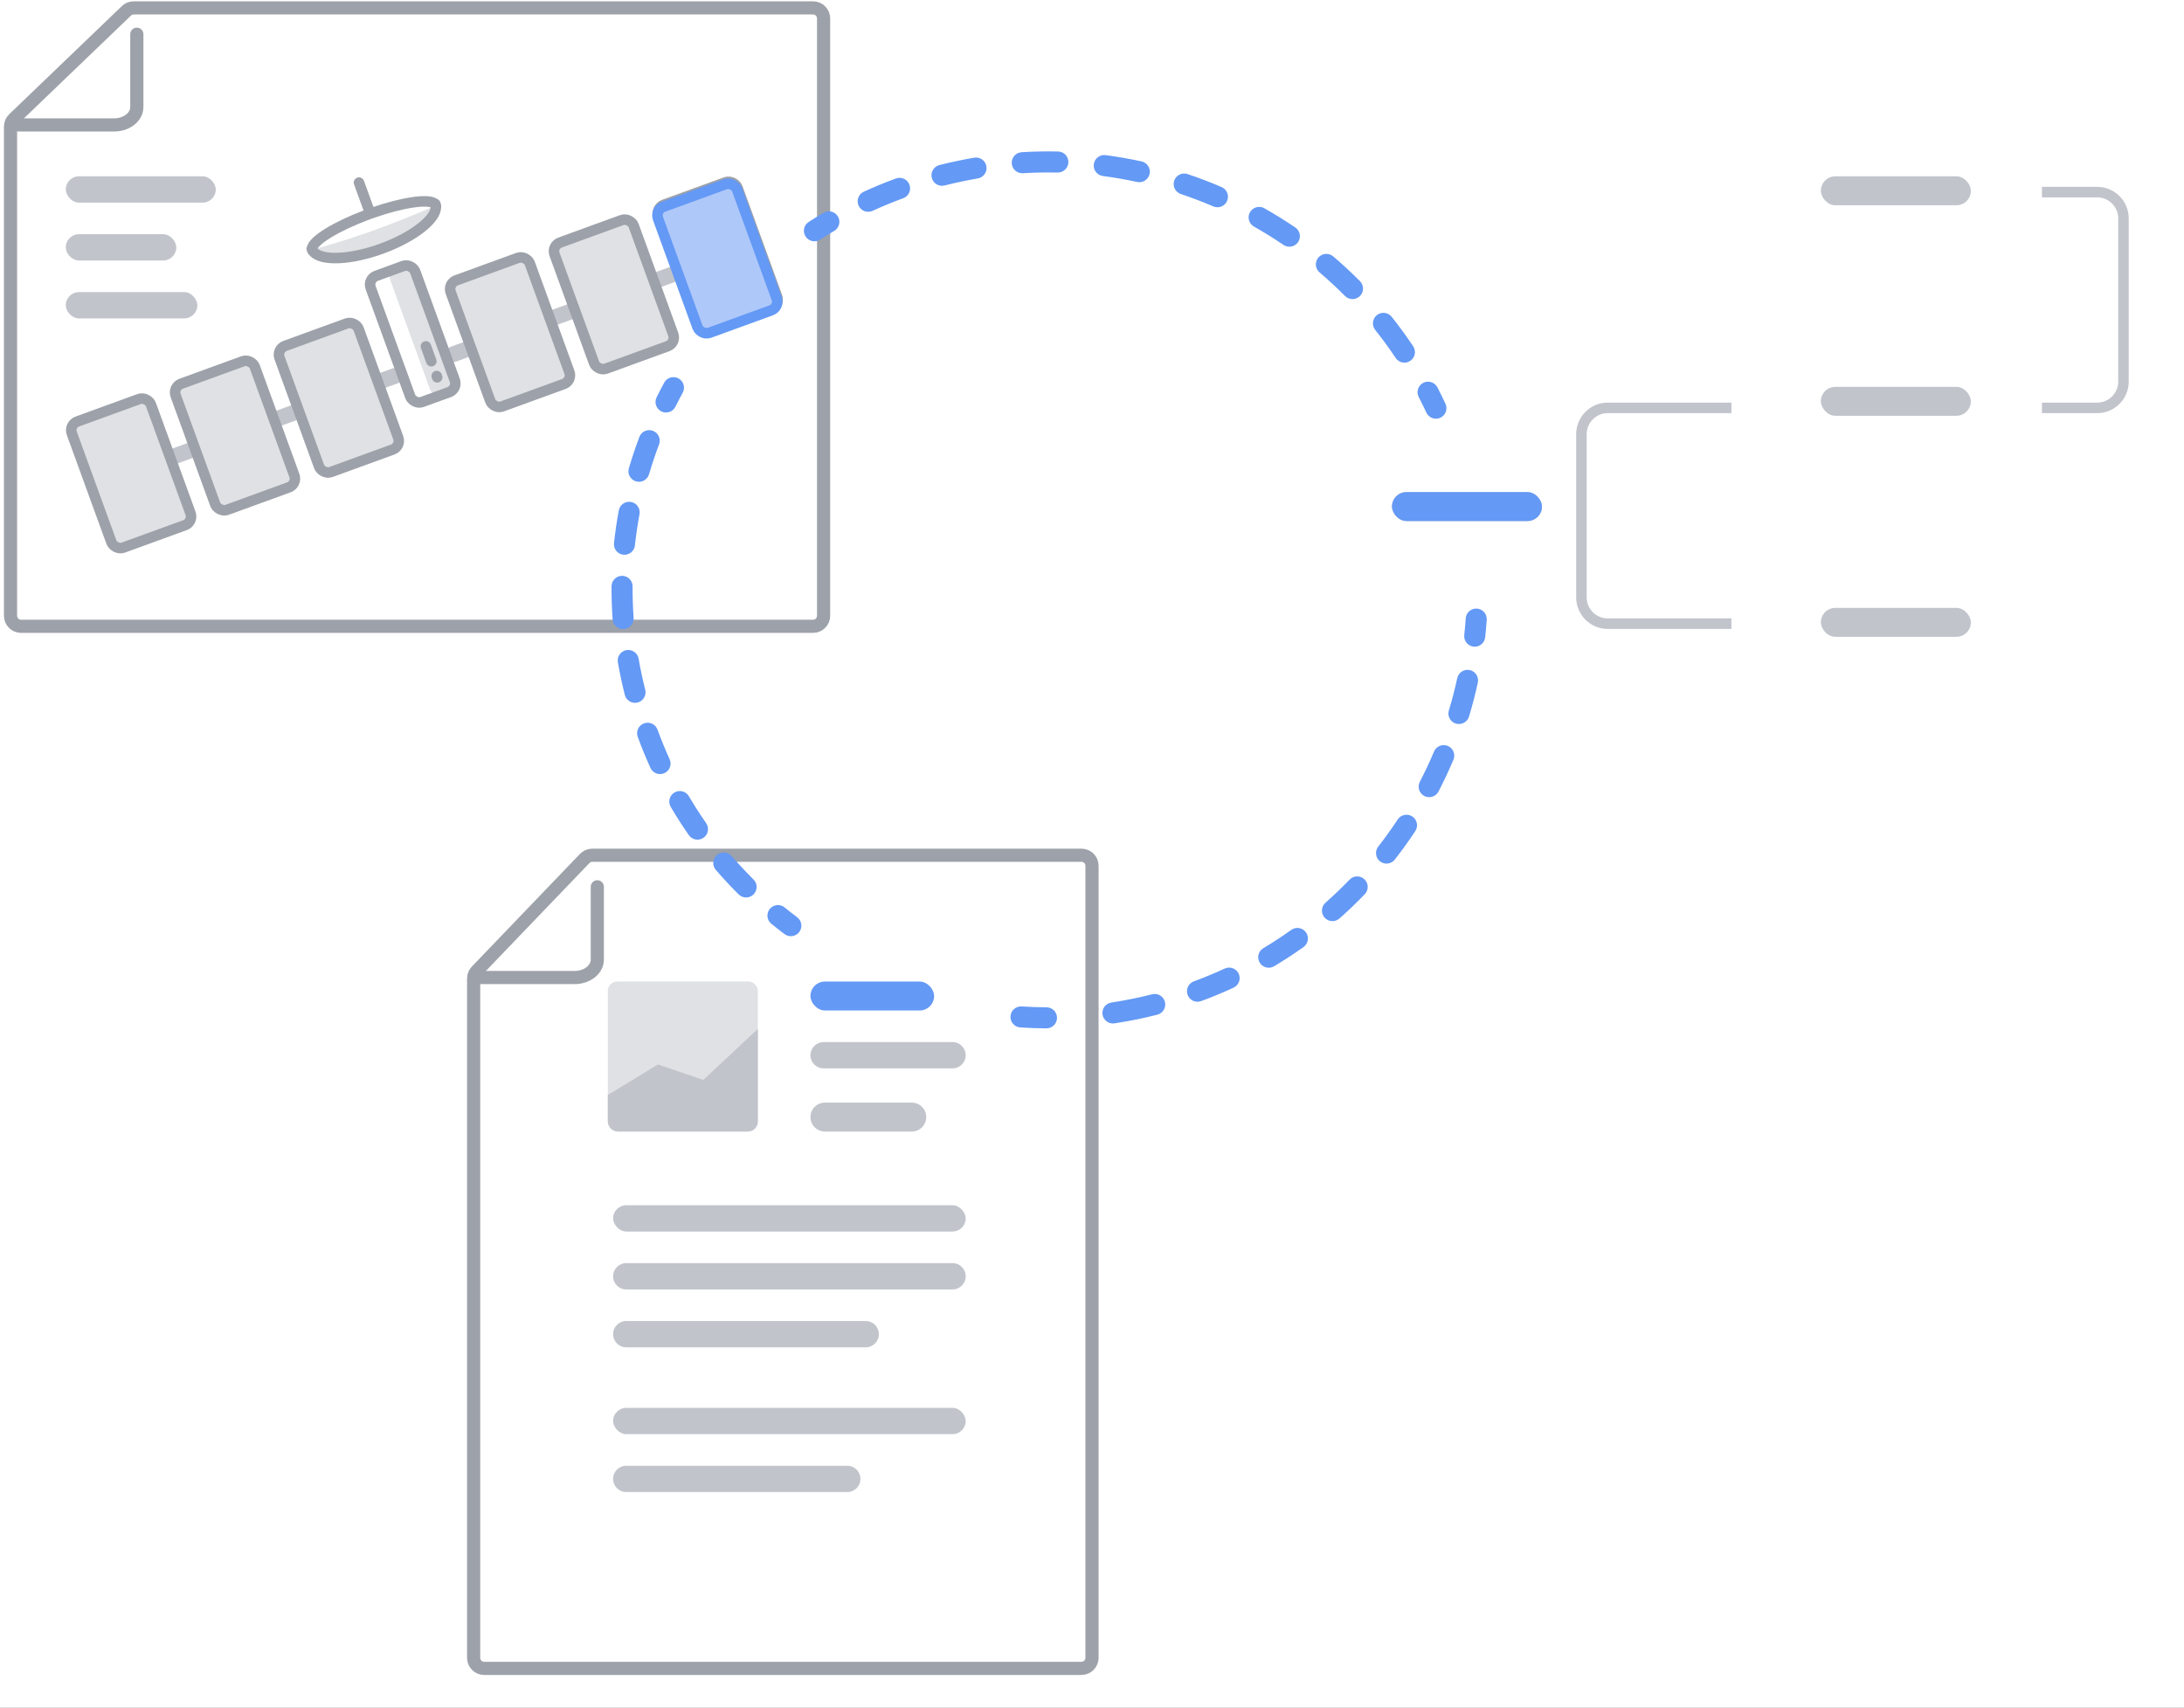 <svg width="830" height="649" viewBox="0 0 830 649" fill="none" xmlns="http://www.w3.org/2000/svg">
<rect x="0" y="0" width="830" height="649" fill="#333333" stroke="none"/>
<g clip-path="url(#clip0)">
<rect width="830" height="649" fill="white"/>
<path d="M776 73H797C802.523 73 807 77.477 807 83V145C807 150.523 802.523 155 797 155H776" stroke="#C1C4CB" stroke-width="4"/>
<path d="M658 155H611C605.477 155 601 159.477 601 165V227C601 232.523 605.477 237 611 237H658" stroke="#C1C4CB" stroke-width="4"/>
<mask id="path-6-inside-1" fill="white">
<rect x="658" y="215" width="124" height="46" rx="4"/>
</mask>
<rect x="658" y="215" width="124" height="46" rx="4" fill="white" stroke="#9DA1A9" stroke-width="10" mask="url(#path-6-inside-1)"/>
<rect x="692" y="231" width="57" height="11" rx="5.5" fill="#C1C4CB"/>
<mask id="path-9-inside-2" fill="white">
<rect x="658" y="131" width="124" height="46" rx="4"/>
</mask>
<rect x="658" y="131" width="124" height="46" rx="4" fill="white" stroke="#9DA1A9" stroke-width="10" mask="url(#path-9-inside-2)"/>
<rect x="692" y="147" width="57" height="11" rx="5.5" fill="#C1C4CB"/>
<mask id="path-12-inside-3" fill="white">
<rect x="658" y="51" width="124" height="46" rx="4"/>
</mask>
<rect x="658" y="51" width="124" height="46" rx="4" fill="white" stroke="#9DA1A9" stroke-width="10" mask="url(#path-12-inside-3)"/>
<rect x="692" y="67" width="57" height="11" rx="5.5" fill="#C1C4CB"/>
<mask id="path-15-inside-4" fill="white">
<rect x="769" y="63" width="20" height="20" rx="3"/>
</mask>
<rect x="769" y="63" width="20" height="20" rx="3" fill="#C1C4CB" stroke="#9DA1A9" stroke-width="8" mask="url(#path-15-inside-4)"/>
<mask id="path-17-inside-5" fill="white">
<rect x="769" y="144" width="20" height="20" rx="3"/>
</mask>
<rect x="769" y="144" width="20" height="20" rx="3" fill="#C1C4CB" stroke="#9DA1A9" stroke-width="8" mask="url(#path-17-inside-5)"/>
<mask id="path-19-inside-6" fill="white">
<rect x="648" y="144" width="20" height="20" rx="3"/>
</mask>
<rect x="648" y="144" width="20" height="20" rx="3" fill="#C1C4CB" stroke="#9DA1A9" stroke-width="8" mask="url(#path-19-inside-6)"/>
<mask id="path-21-inside-7" fill="white">
<rect x="651" y="228" width="20" height="20" rx="3"/>
</mask>
<rect x="651" y="228" width="20" height="20" rx="3" fill="#C1C4CB" stroke="#9DA1A9" stroke-width="8" mask="url(#path-21-inside-7)"/>
<mask id="path-23-inside-8" fill="white">
<rect x="495" y="171" width="124" height="46" rx="4"/>
</mask>
<rect x="495" y="171" width="124" height="46" rx="4" fill="white" stroke="#9DA1A9" stroke-width="10" mask="url(#path-23-inside-8)"/>
<rect x="529" y="187" width="57" height="11" rx="5.5" fill="#C1C4CB"/>
<mask id="path-26-inside-9" fill="white">
<rect x="590" y="164" width="20" height="20" rx="3"/>
</mask>
<rect x="590" y="164" width="20" height="20" rx="3" fill="#C1C4CB" stroke="#9DA1A9" stroke-width="8" mask="url(#path-26-inside-9)"/>
<mask id="path-28-inside-10" fill="white">
<rect x="590" y="207" width="20" height="20" rx="3"/>
</mask>
<rect x="590" y="207" width="20" height="20" rx="3" fill="#C1C4CB" stroke="#9DA1A9" stroke-width="8" mask="url(#path-28-inside-10)"/>
<rect x="529" y="187" width="57" height="11" rx="5.5" fill="#6499F5"/>
<path fill-rule="evenodd" clip-rule="evenodd" d="M48.049 4.114C48.794 3.399 49.786 3 50.819 3H309C311.209 3 313 4.791 313 7V234C313 236.209 311.209 238 309 238H8C5.791 238 4 236.209 4 234V48.097C4 47.008 4.444 45.966 5.23 45.211L48.049 4.114Z" fill="white" stroke="#9DA1A9" stroke-width="5"/>
<path d="M52 13V40.67C52 44.427 48.137 47.473 43.373 47.473H7" stroke="#9DA1A9" stroke-width="5" stroke-linecap="round"/>
<rect x="25" y="67" width="57" height="10" rx="5" fill="#C1C4CB"/>
<rect x="154.066" y="144.601" width="100" height="6" rx="3" transform="rotate(160 154.066 144.601)" fill="#C1C4CB"/>
<rect x="73.603" y="198.364" width="32" height="51" rx="3.5" transform="rotate(160 73.603 198.364)" fill="#DFE1E4" stroke="#9DA1A9" stroke-width="4"/>
<rect x="113.069" y="183.999" width="32" height="51" rx="3.5" transform="rotate(160 113.069 183.999)" fill="#DFE1E4" stroke="#9DA1A9" stroke-width="4"/>
<rect x="152.536" y="169.634" width="32" height="51" rx="3.5" transform="rotate(160 152.536 169.634)" fill="#DFE1E4" stroke="#9DA1A9" stroke-width="4"/>
<rect x="146.492" y="101.422" width="12" height="55" rx="5.5" transform="rotate(-20 146.492 101.422)" fill="#DFE1E4"/>
<rect x="168.545" y="132.771" width="100" height="6" rx="3" transform="rotate(-20 168.545 132.771)" fill="#C1C4CB"/>
<rect x="249.009" y="79.008" width="32" height="51" rx="3.5" transform="rotate(-20 249.009 79.008)" fill="#DFE1E4" stroke="#9DA1A9" stroke-width="4"/>
<rect x="209.542" y="93.372" width="32" height="51" rx="3.5" transform="rotate(-20 209.542 93.372)" fill="#DFE1E4" stroke="#9DA1A9" stroke-width="4"/>
<rect x="170.075" y="107.737" width="32" height="51" rx="3.5" transform="rotate(-20 170.075 107.737)" fill="#DFE1E4" stroke="#9DA1A9" stroke-width="4"/>
<rect x="139.659" y="106.038" width="18" height="51" rx="3.5" transform="rotate(-20 139.659 106.038)" stroke="#9DA1A9" stroke-width="4"/>
<path d="M140.411 80.33L136.432 69.396" stroke="#9DA1A9" stroke-width="4" stroke-linecap="round"/>
<path fill-rule="evenodd" clip-rule="evenodd" d="M144.697 93.562C157.671 88.84 166.806 77.609 166.806 77.609C166.806 77.609 155.62 82.596 142.646 87.318C129.671 92.04 117.189 95.347 117.189 95.347C117.189 95.347 131.722 98.285 144.697 93.562Z" fill="#DFE1E4"/>
<path fill-rule="evenodd" clip-rule="evenodd" d="M118.565 94.535L118.571 94.452C118.896 91.475 127.678 86.038 139.336 81.683L140.682 81.19L141.607 80.862C153.139 76.827 163.126 75.409 165.274 77.445C165.376 77.432 165.435 77.448 165.452 77.494C165.488 77.592 165.519 77.692 165.545 77.792C165.576 77.847 165.602 77.905 165.623 77.964C165.715 78.215 165.723 78.491 165.654 78.79C165.518 83.421 157.093 90.023 145.492 94.335L145.038 94.502C133.204 98.809 122.267 99.223 119.146 95.717C118.901 95.533 118.73 95.316 118.639 95.065C118.617 95.006 118.6 94.945 118.588 94.883C118.543 94.789 118.503 94.693 118.468 94.595C118.462 94.58 118.494 94.56 118.565 94.535Z" stroke="#9DA1A9" stroke-width="4" stroke-linejoin="round"/>
<path d="M161.859 131.627L166.138 143.383" stroke="#9DA1A9" stroke-width="4" stroke-linecap="round" stroke-dasharray="6 6"/>
<rect x="248.864" y="79.752" width="32" height="51" rx="3.5" transform="rotate(-20 248.864 79.752)" fill="#AEC8F9" stroke="#6499F5" stroke-width="4"/>
<rect x="25" y="89" width="42" height="10" rx="5" fill="#C1C4CB"/>
<rect x="25" y="111" width="50" height="10" rx="5" fill="#C1C4CB"/>
<path fill-rule="evenodd" clip-rule="evenodd" d="M181.114 369.049C180.399 369.794 180 370.786 180 371.819L180 630C180 632.209 181.791 634 184 634H411C413.209 634 415 632.209 415 630L415 329C415 326.791 413.209 325 411 325L225.097 325C224.008 325 222.966 325.444 222.211 326.23L181.114 369.049Z" fill="white" stroke="#9DA1A9" stroke-width="5"/>
<path d="M227 337V364.67C227 368.427 223.137 371.473 218.373 371.473H182" stroke="#9DA1A9" stroke-width="5" stroke-linecap="round"/>
<path fill-rule="evenodd" clip-rule="evenodd" d="M308 424.5C308 421.462 310.462 419 313.5 419H346.5C349.538 419 352 421.462 352 424.5C352 427.538 349.538 430 346.5 430H313.5C310.462 430 308 427.538 308 424.5Z" fill="#C1C4CB"/>
<path fill-rule="evenodd" clip-rule="evenodd" d="M308 401C308 398.239 310.239 396 313 396H362C364.761 396 367 398.239 367 401C367 403.761 364.761 406 362 406H313C310.239 406 308 403.761 308 401Z" fill="#C1C4CB"/>
<path fill-rule="evenodd" clip-rule="evenodd" d="M233 485C233 482.239 235.239 480 238 480H362C364.761 480 367 482.239 367 485C367 487.761 364.761 490 362 490H238C235.239 490 233 487.761 233 485Z" fill="#C1C4CB"/>
<path fill-rule="evenodd" clip-rule="evenodd" d="M233 562C233 559.239 235.239 557 238 557H322C324.761 557 327 559.239 327 562C327 564.761 324.761 567 322 567H238C235.239 567 233 564.761 233 562Z" fill="#C1C4CB"/>
<path fill-rule="evenodd" clip-rule="evenodd" d="M233 507C233 504.239 235.239 502 238 502H329C331.761 502 334 504.239 334 507C334 509.761 331.761 512 329 512H238C235.239 512 233 509.761 233 507Z" fill="#C1C4CB"/>
<rect x="233" y="458" width="134" height="10" rx="5" fill="#C1C4CB"/>
<rect x="231" y="373" width="57" height="57" rx="3.5" fill="#DFE1E4"/>
<path fill-rule="evenodd" clip-rule="evenodd" d="M231.328 415.912L250.036 404.511L267.282 410.384L288 391V426C288 428.209 286.209 430 284 430H235C232.791 430 231 428.209 231 426V416.076" fill="#C1C4CB"/>
<rect x="233" y="535" width="134" height="10" rx="5" fill="#C1C4CB"/>
<rect x="308" y="373" width="47" height="11" rx="5.5" fill="#6499F5"/>
<path d="M542.074 156.804C543.006 158.807 545.386 159.675 547.388 158.743C549.391 157.811 550.26 155.432 549.328 153.429L542.074 156.804ZM307.338 84.337C305.482 85.536 304.95 88.012 306.149 89.868C307.348 91.723 309.824 92.255 311.68 91.056L307.338 84.337ZM259.458 149.22C260.512 147.279 259.792 144.851 257.85 143.797C255.909 142.743 253.481 143.463 252.427 145.405L259.458 149.22ZM298.154 354.966C299.92 356.293 302.428 355.937 303.754 354.17C305.081 352.404 304.724 349.896 302.958 348.57L298.154 354.966ZM388.279 382.458C386.074 382.315 384.171 383.986 384.028 386.19C383.885 388.395 385.556 390.298 387.761 390.441L388.279 382.458ZM565.009 235.533C565.159 233.329 563.493 231.421 561.289 231.272C559.085 231.123 557.177 232.788 557.027 234.992L565.009 235.533ZM317.032 87.747C318.934 86.623 319.564 84.17 318.44 82.268C317.315 80.366 314.862 79.736 312.961 80.86L317.032 87.747ZM328.276 72.85C326.268 73.771 325.387 76.145 326.308 78.153C327.228 80.161 329.603 81.043 331.611 80.122L328.276 72.85ZM343.249 75.334C345.324 74.575 346.391 72.278 345.632 70.203C344.873 68.129 342.576 67.062 340.501 67.821L343.249 75.334ZM357.011 62.726C354.87 63.269 353.573 65.445 354.116 67.586C354.659 69.728 356.835 71.024 358.976 70.481L357.011 62.726ZM371.597 67.811C373.775 67.44 375.239 65.374 374.868 63.196C374.497 61.018 372.431 59.553 370.253 59.925L371.597 67.811ZM388.255 57.843C386.05 57.978 384.372 59.875 384.507 62.08C384.642 64.285 386.539 65.963 388.744 65.828L388.255 57.843ZM401.935 65.568C404.144 65.617 405.974 63.865 406.022 61.657C406.07 59.448 404.319 57.618 402.111 57.57L401.935 65.568ZM420.177 58.953C417.987 58.665 415.977 60.206 415.689 62.397C415.4 64.587 416.942 66.596 419.132 66.885L420.177 58.953ZM432.131 69.151C434.289 69.621 436.42 68.252 436.89 66.094C437.36 63.935 435.991 61.804 433.832 61.334L432.131 69.151ZM451.304 66.147C449.209 65.445 446.943 66.575 446.241 68.669C445.54 70.764 446.669 73.031 448.764 73.733L451.304 66.147ZM461.092 78.438C463.122 79.311 465.474 78.373 466.347 76.343C467.219 74.314 466.282 71.961 464.252 71.088L461.092 78.438ZM480.486 79.135C478.562 78.049 476.122 78.727 475.035 80.65C473.949 82.574 474.627 85.014 476.55 86.101L480.486 79.135ZM487.761 93.062C489.588 94.304 492.076 93.83 493.318 92.003C494.56 90.176 494.086 87.689 492.259 86.447L487.761 93.062ZM506.67 97.431C504.988 95.999 502.464 96.201 501.031 97.882C499.599 99.564 499.801 102.089 501.482 103.521L506.67 97.431ZM511.162 112.488C512.718 114.055 515.251 114.064 516.819 112.508C518.386 110.951 518.395 108.418 516.838 106.851L511.162 112.488ZM528.886 120.389C527.51 118.661 524.994 118.375 523.265 119.751C521.537 121.127 521.252 123.644 522.628 125.372L528.886 120.389ZM530.402 136.028C531.628 137.865 534.112 138.362 535.949 137.136C537.787 135.91 538.283 133.427 537.058 131.589L530.402 136.028ZM546.27 147.205C545.254 145.243 542.841 144.476 540.879 145.492C538.917 146.507 538.15 148.921 539.166 150.883L546.27 147.205ZM249.535 150.982C248.554 152.962 249.365 155.362 251.345 156.342C253.325 157.322 255.724 156.511 256.704 154.531L249.535 150.982ZM250.465 168.872C251.245 166.805 250.202 164.497 248.135 163.717C246.069 162.937 243.761 163.98 242.981 166.047L250.465 168.872ZM238.992 177.965C238.372 180.085 239.587 182.307 241.707 182.928C243.828 183.549 246.05 182.333 246.67 180.213L238.992 177.965ZM243.035 195.417C243.44 193.245 242.008 191.156 239.836 190.751C237.665 190.346 235.576 191.778 235.171 193.949L243.035 195.417ZM233.343 206.388C233.106 208.585 234.695 210.557 236.892 210.794C239.088 211.03 241.06 209.441 241.297 207.245L233.343 206.388ZM240.412 222.847C240.425 220.638 238.645 218.837 236.436 218.823C234.227 218.81 232.426 220.59 232.412 222.799L240.412 222.847ZM232.823 235.366C232.98 237.569 234.894 239.228 237.098 239.071C239.301 238.913 240.96 237 240.803 234.796L232.823 235.366ZM242.697 250.312C242.32 248.136 240.25 246.677 238.073 247.054C235.897 247.431 234.438 249.501 234.815 251.678L242.697 250.312ZM237.452 264.067C237.994 266.208 240.17 267.505 242.311 266.963C244.453 266.421 245.749 264.245 245.207 262.104L237.452 264.067ZM249.878 277.271C249.121 275.195 246.825 274.126 244.749 274.883C242.674 275.64 241.605 277.936 242.362 280.012L249.878 277.271ZM247.203 291.824C248.12 293.833 250.493 294.719 252.502 293.801C254.512 292.884 255.398 290.511 254.48 288.502L247.203 291.824ZM261.802 302.578C260.683 300.673 258.232 300.035 256.327 301.154C254.422 302.273 253.784 304.724 254.903 306.629L261.802 302.578ZM261.794 317.374C263.058 319.185 265.551 319.629 267.363 318.364C269.174 317.1 269.618 314.606 268.354 312.795L261.794 317.374ZM278.089 325.33C276.647 323.656 274.121 323.468 272.447 324.91C270.774 326.352 270.586 328.878 272.028 330.551L278.089 325.33ZM280.724 339.889C282.29 341.446 284.823 341.439 286.38 339.872C287.938 338.305 287.93 335.772 286.363 334.215L280.724 339.889ZM298.172 344.83C296.457 343.437 293.938 343.698 292.545 345.413C291.152 347.127 291.413 349.646 293.127 351.039L298.172 344.83ZM397.685 390.786C399.895 390.797 401.694 389.015 401.705 386.805C401.715 384.596 399.933 382.797 397.724 382.786L397.685 390.786ZM422.359 380.979C420.175 381.311 418.673 383.351 419.005 385.535C419.337 387.719 421.377 389.22 423.561 388.888L422.359 380.979ZM439.82 385.595C441.961 385.051 443.256 382.875 442.712 380.734C442.168 378.592 439.992 377.298 437.85 377.841L439.82 385.595ZM453.712 372.924C451.639 373.687 450.577 375.987 451.34 378.06C452.104 380.133 454.403 381.195 456.476 380.431L453.712 372.924ZM468.796 375.326C470.801 374.398 471.675 372.021 470.748 370.016C469.821 368.011 467.444 367.137 465.439 368.064L468.796 375.326ZM480.113 360.317C478.216 361.45 477.597 363.906 478.73 365.802C479.863 367.699 482.318 368.318 484.215 367.185L480.113 360.317ZM495.381 359.89C497.181 358.608 497.6 356.11 496.318 354.311C495.036 352.512 492.539 352.092 490.74 353.374L495.381 359.89ZM503.734 343.046C502.079 344.509 501.924 347.037 503.387 348.692C504.851 350.347 507.378 350.502 509.033 349.039L503.734 343.046ZM518.662 339.812C520.195 338.222 520.148 335.689 518.557 334.157C516.966 332.624 514.433 332.671 512.901 334.262L518.662 339.812ZM523.779 321.723C522.42 323.465 522.731 325.978 524.473 327.337C526.214 328.696 528.728 328.385 530.087 326.643L523.779 321.723ZM537.863 315.811C539.079 313.967 538.57 311.486 536.725 310.27C534.881 309.054 532.4 309.564 531.184 311.408L537.863 315.811ZM539.588 297.091C538.571 299.052 539.335 301.466 541.296 302.484C543.257 303.502 545.671 302.737 546.689 300.776L539.588 297.091ZM552.355 288.705C553.213 286.669 552.259 284.323 550.223 283.465C548.187 282.607 545.841 283.562 544.983 285.597L552.355 288.705ZM550.621 269.986C549.981 272.1 551.176 274.334 553.29 274.974C555.404 275.615 557.637 274.42 558.278 272.306L550.621 269.986ZM561.629 259.396C562.097 257.237 560.727 255.107 558.568 254.639C556.409 254.17 554.279 255.541 553.811 257.699L561.629 259.396ZM556.47 241.316C556.232 243.512 557.819 245.486 560.015 245.724C562.211 245.962 564.185 244.375 564.423 242.179L556.47 241.316ZM311.68 91.056C313.438 89.92 315.222 88.817 317.032 87.747L312.961 80.86C311.06 81.984 309.185 83.144 307.338 84.337L311.68 91.056ZM331.611 80.122C335.402 78.384 339.283 76.785 343.249 75.334L340.501 67.821C336.335 69.345 332.259 71.024 328.276 72.85L331.611 80.122ZM358.976 70.481C361.002 69.968 363.047 69.491 365.11 69.053L363.446 61.228C361.283 61.688 359.137 62.187 357.011 62.726L358.976 70.481ZM365.11 69.053C367.274 68.593 369.436 68.179 371.597 67.811L370.253 59.925C367.986 60.311 365.716 60.745 363.446 61.228L365.11 69.053ZM388.744 65.828C393.165 65.557 397.565 65.472 401.935 65.568L402.111 57.57C397.519 57.469 392.897 57.558 388.255 57.843L388.744 65.828ZM419.132 66.885C423.512 67.461 427.848 68.219 432.131 69.151L433.832 61.334C429.333 60.355 424.778 59.559 420.177 58.953L419.132 66.885ZM448.764 73.733C452.944 75.132 457.057 76.703 461.092 78.438L464.252 71.088C460.015 69.266 455.695 67.617 451.304 66.147L448.764 73.733ZM476.55 86.101C480.383 88.266 484.123 90.589 487.761 93.062L492.259 86.447C488.439 83.849 484.511 81.41 480.486 79.135L476.55 86.101ZM501.482 103.521C504.828 106.371 508.058 109.362 511.162 112.488L516.838 106.851C513.577 103.567 510.184 100.425 506.67 97.431L501.482 103.521ZM522.628 125.372C525.359 128.803 527.954 132.357 530.402 136.028L537.058 131.589C534.484 127.73 531.757 123.995 528.886 120.389L522.628 125.372ZM539.166 150.883C540.174 152.831 541.144 154.805 542.074 156.804L549.328 153.429C548.35 151.327 547.33 149.252 546.27 147.205L539.166 150.883ZM252.427 145.405C251.428 147.246 250.464 149.105 249.535 150.982L256.704 154.531C257.589 152.744 258.507 150.973 259.458 149.22L252.427 145.405ZM242.981 166.047C241.503 169.962 240.172 173.938 238.992 177.965L246.67 180.213C247.792 176.381 249.059 172.598 250.465 168.872L242.981 166.047ZM235.171 193.949C234.404 198.057 233.793 202.206 233.343 206.388L241.297 207.245C241.725 203.268 242.306 199.323 243.035 195.417L235.171 193.949ZM232.412 222.799C232.387 226.968 232.523 231.159 232.823 235.366L240.803 234.796C240.517 230.796 240.388 226.811 240.412 222.847L232.412 222.799ZM234.815 251.678C235.171 253.734 235.568 255.792 236.005 257.85L243.83 256.187C243.414 254.228 243.036 252.269 242.697 250.312L234.815 251.678ZM236.005 257.85C236.449 259.94 236.932 262.013 237.452 264.067L245.207 262.104C244.712 260.149 244.253 258.177 243.83 256.187L236.005 257.85ZM242.362 280.012C243.829 284.034 245.445 287.973 247.203 291.824L254.48 288.502C252.809 284.841 251.273 281.096 249.878 277.271L242.362 280.012ZM254.903 306.629C257.066 310.311 259.365 313.895 261.794 317.374L268.354 312.795C266.044 309.487 263.858 306.079 261.802 302.578L254.903 306.629ZM272.028 330.551C274.809 333.779 277.71 336.893 280.724 339.889L286.363 334.215C283.495 331.364 280.735 328.401 278.089 325.33L272.028 330.551ZM293.127 351.039C294.778 352.38 296.453 353.689 298.154 354.966L302.958 348.57C301.339 347.354 299.743 346.107 298.172 344.83L293.127 351.039ZM387.761 390.441C391.052 390.654 394.361 390.77 397.685 390.786L397.724 382.786C394.56 382.771 391.411 382.661 388.279 382.458L387.761 390.441ZM423.561 388.888C426.812 388.394 430.068 387.802 433.326 387.11L431.662 379.284C428.558 379.944 425.455 380.508 422.359 380.979L423.561 388.888ZM433.326 387.11C435.509 386.645 437.674 386.14 439.82 385.595L437.85 377.841C435.807 378.361 433.744 378.842 431.662 379.284L433.326 387.11ZM456.476 380.431C460.676 378.885 464.784 377.18 468.796 375.326L465.439 368.064C461.62 369.829 457.71 371.452 453.712 372.924L456.476 380.431ZM484.215 367.185C488.048 364.896 491.772 362.461 495.381 359.89L490.74 353.374C487.305 355.821 483.761 358.138 480.113 360.317L484.215 367.185ZM509.033 349.039C512.371 346.088 515.583 343.009 518.662 339.812L512.901 334.262C509.969 337.305 506.911 340.236 503.734 343.046L509.033 349.039ZM530.087 326.643C532.823 323.136 535.417 319.522 537.863 315.811L531.184 311.408C528.855 314.942 526.384 318.383 523.779 321.723L530.087 326.643ZM546.689 300.776C548.735 296.834 550.626 292.806 552.355 288.705L544.983 285.597C543.337 289.502 541.537 293.337 539.588 297.091L546.689 300.776ZM558.278 272.306C559.564 268.061 560.683 263.754 561.629 259.396L553.811 257.699C552.91 261.847 551.846 265.946 550.621 269.986L558.278 272.306ZM564.423 242.179C564.663 239.973 564.858 237.758 565.009 235.533L557.027 234.992C556.884 237.109 556.698 239.217 556.47 241.316L564.423 242.179Z" fill="#6499F5"/>
</g>
<defs>
<clipPath id="clip0">
<rect width="830" height="649" fill="white"/>
</clipPath>
</defs>
</svg>
